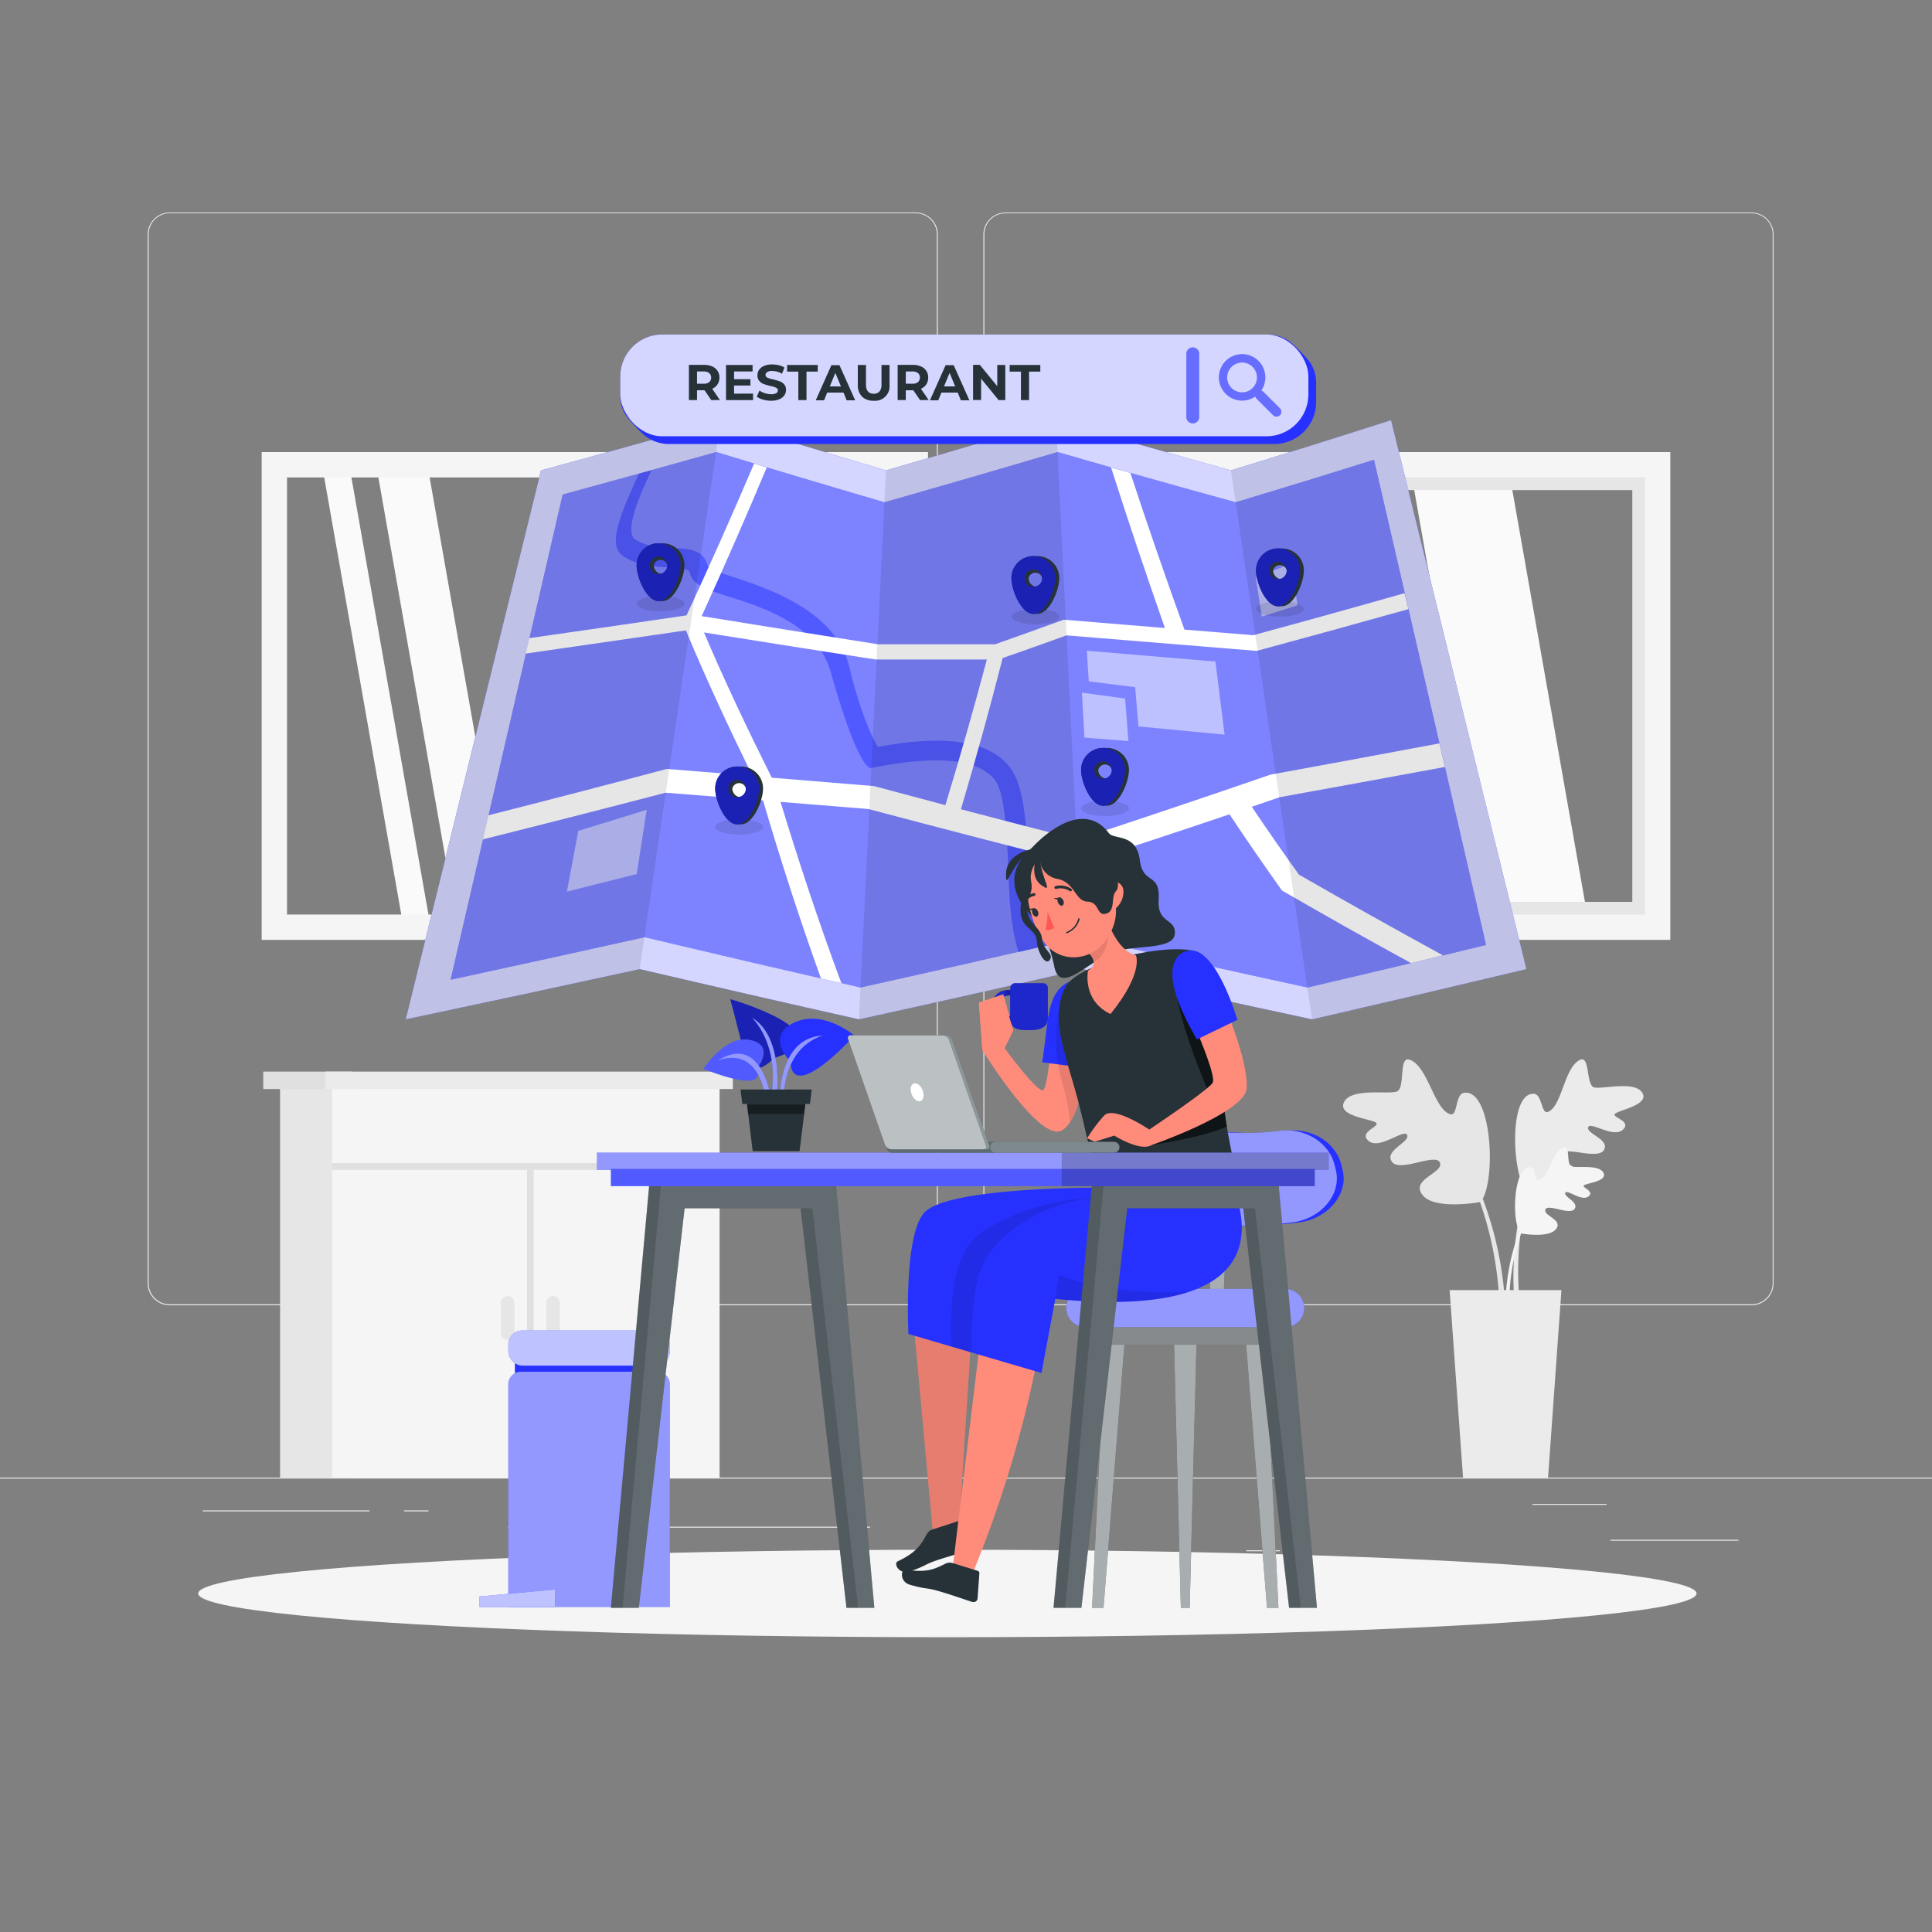 <svg xmlns="http://www.w3.org/2000/svg" viewBox="0 0 500 500"><rect x="0" y="0" width="500" height="500" fill="#808080" stroke="none"/><g id="freepik--background-complete--inject-1"><rect x="416.78" y="398.49" width="33.12" height="0.25" style="fill:#ebebeb"></rect><rect x="322.53" y="401.21" width="8.69" height="0.25" style="fill:#ebebeb"></rect><rect x="396.59" y="389.21" width="19.19" height="0.25" style="fill:#ebebeb"></rect><rect x="52.46" y="390.89" width="43.19" height="0.25" style="fill:#ebebeb"></rect><rect x="104.56" y="390.89" width="6.33" height="0.25" style="fill:#ebebeb"></rect><rect x="131.47" y="395.11" width="93.68" height="0.25" style="fill:#ebebeb"></rect><path d="M237,337.8H43.92a5.71,5.71,0,0,1-5.71-5.71V60.66A5.71,5.71,0,0,1,43.92,55H237a5.71,5.71,0,0,1,5.71,5.71V332.09A5.71,5.71,0,0,1,237,337.8ZM43.92,55.2a5.47,5.47,0,0,0-5.46,5.46V332.09a5.47,5.47,0,0,0,5.46,5.46H237a5.47,5.47,0,0,0,5.46-5.46V60.66A5.47,5.47,0,0,0,237,55.2Z" style="fill:#ebebeb"></path><path d="M453.31,337.8H260.21a5.72,5.72,0,0,1-5.71-5.71V60.66A5.72,5.72,0,0,1,260.21,55h193.1A5.71,5.71,0,0,1,459,60.66V332.09A5.71,5.71,0,0,1,453.31,337.8ZM260.21,55.2a5.47,5.47,0,0,0-5.46,5.46V332.09a5.47,5.47,0,0,0,5.46,5.46h193.1a5.47,5.47,0,0,0,5.46-5.46V60.66a5.47,5.47,0,0,0-5.46-5.46Z" style="fill:#ebebeb"></path><rect y="382.4" width="500" height="0.25" style="fill:#ebebeb"></rect><rect x="72.48" y="279.59" width="18.58" height="102.9" transform="translate(163.54 662.08) rotate(180)" style="fill:#e6e6e6"></rect><rect x="85.99" y="279.59" width="100.25" height="102.9" transform="translate(272.22 662.08) rotate(180)" style="fill:#f5f5f5"></rect><rect x="68.12" y="277.34" width="23.09" height="4.51" transform="translate(159.34 559.18) rotate(180)" style="fill:#e0e0e0"></rect><rect x="84.24" y="277.34" width="105.43" height="4.51" transform="translate(273.91 559.18) rotate(180)" style="fill:#ebebeb"></rect><path d="M143.14,346.76h0a1.74,1.74,0,0,0,1.75-1.74v-7.84a1.74,1.74,0,0,0-1.75-1.74h0a1.74,1.74,0,0,0-1.74,1.74V345A1.74,1.74,0,0,0,143.14,346.76Z" style="fill:#e6e6e6"></path><path d="M131.38,346.76h0a1.74,1.74,0,0,0,1.74-1.74v-7.84a1.74,1.74,0,0,0-1.74-1.74h0a1.74,1.74,0,0,0-1.74,1.74V345A1.74,1.74,0,0,0,131.38,346.76Z" style="fill:#e6e6e6"></path><polygon points="186.24 301.01 186.24 302.76 138.13 302.76 138.13 382.49 136.39 382.49 136.39 302.76 85.99 302.76 85.99 301.01 186.24 301.01" style="fill:#e0e0e0"></polygon><polygon points="385.59 237.94 410.98 237.94 390.55 122.08 365.16 122.08 385.59 237.94" style="fill:#fafafa"></polygon><polygon points="370.81 237.94 377.66 237.94 357.23 122.08 350.38 122.08 370.81 237.94" style="fill:#fafafa"></polygon><polygon points="296.54 239.95 303.57 239.95 282.58 120.88 275.54 120.88 296.54 239.95" style="fill:#fafafa"></polygon><polygon points="310.55 239.95 323.81 239.95 302.82 120.88 289.56 120.88 310.55 239.95" style="fill:#fafafa"></polygon><path d="M346.06,120.28H429V240H346.06Zm76.38,6.56H352.62V233.4h69.82Z" style="fill:#e6e6e6"></path><path d="M259.83,117H432.28V243.24H259.83Zm165.89,6.56H266.39V236.68H425.72Z" style="fill:#f5f5f5"></path><polygon points="193.48 237.94 218.87 237.94 198.44 122.08 173.05 122.08 193.48 237.94" style="fill:#fafafa"></polygon><polygon points="178.71 237.94 185.55 237.94 165.12 122.08 158.28 122.08 178.71 237.94" style="fill:#fafafa"></polygon><polygon points="104.43 239.95 111.46 239.95 90.47 120.88 83.43 120.88 104.43 239.95" style="fill:#fafafa"></polygon><polygon points="118.44 239.95 131.7 239.95 110.71 120.88 97.45 120.88 118.44 239.95" style="fill:#fafafa"></polygon><path d="M153.94,120.28h82.95V240H153.94Zm76.39,6.56H160.51V233.4h69.82Z" style="fill:#e6e6e6"></path><path d="M67.72,117H240.17V243.24H67.72Zm165.89,6.56H74.28V236.68H233.61Z" style="fill:#f5f5f5"></path><path d="M389.62,345.15a91.73,91.73,0,0,0-5.88-34.92c3.4-6.29,2.19-28.16-4.73-27.43-2.53.26-1.64,6.13-3.68,5.55-4.18-1.18-5.76-12.43-10.5-14.09-3-1.06-1,7.55-3.42,8.26s-11.64-1-13.55,2.66,6.88,4.37,8.23,5.34-4.75,2.46-1.85,4.78,9.26-3.38,9.94-1.52-6,4-3.95,6.88,11.43-2.44,12.43.26-7.92,4.32-4.41,8.47c2.47,2.91,9.84,2.45,14.09,1.83.28-.05.49-.09.67-.14a90.62,90.62,0,0,1,5,34.51Z" style="fill:#e6e6e6"></path><path d="M392.21,339.87a82.74,82.74,0,0,1,2.55-31.81c-3.54-5.38-4.16-25.1,2.11-25,2.29,0,1.95,5.38,3.73,4.7,3.66-1.39,4.2-11.6,8.33-13.47,2.64-1.19,1.45,6.7,3.71,7.15S423,279.67,425,282.77s-5.84,4.46-7,5.44,4.46,1.84,2,4.15-8.58-2.31-9-.6,5.71,3.15,4.08,5.87-10.45-1.3-11.14,1.21,7.45,3.26,4.62,7.26c-2,2.8-8.64,3-12.5,2.74a3.8,3.8,0,0,1-.61-.08,81.56,81.56,0,0,0-1.78,31.38Z" style="fill:#ebebeb"></path><path d="M389.64,339.87a55.65,55.65,0,0,1,3.56-21.17c-2.06-3.82-1.32-17.07,2.87-16.63,1.54.16,1,3.71,2.23,3.36,2.54-.71,3.49-7.53,6.37-8.54,1.84-.64.58,4.58,2.07,5s7.06-.58,8.22,1.61-4.17,2.65-5,3.24,2.88,1.49,1.12,2.9-5.62-2-6-.93,3.65,2.45,2.4,4.17-6.93-1.48-7.54.16,4.81,2.62,2.67,5.14c-1.49,1.76-6,1.48-8.54,1.11l-.4-.09a55,55,0,0,0-3,20.93Z" style="fill:#f5f5f5"></path><polygon points="400.63 382.49 378.64 382.49 375.16 333.88 404.1 333.88 400.63 382.49" style="fill:#ebebeb"></polygon></g><g id="freepik--Shadow--inject-1"><ellipse id="freepik--path--inject-1" cx="245.18" cy="412.39" rx="193.89" ry="11.32" style="fill:#f5f5f5"></ellipse></g><g id="freepik--trash-bin--inject-1"><rect x="133.26" y="351.6" width="38.39" height="5.91" style="fill:#2631FF"></rect><path d="M134.83,355h35.25a3.27,3.27,0,0,1,3.27,3.27v57.61a0,0,0,0,1,0,0h-41.8a0,0,0,0,1,0,0V358.28A3.27,3.27,0,0,1,134.83,355Z" style="fill:#2631FF"></path><path d="M134.83,355h35.25a3.27,3.27,0,0,1,3.27,3.27v57.61a0,0,0,0,1,0,0h-41.8a0,0,0,0,1,0,0V358.28A3.27,3.27,0,0,1,134.83,355Z" style="fill:#fff;opacity:0.5"></path><rect x="131.55" y="344.33" width="41.8" height="9.09" rx="3.61" style="fill:#2631FF"></rect><rect x="131.55" y="344.33" width="41.8" height="9.09" rx="3.61" style="fill:#fff;opacity:0.7"></rect><polygon points="143.63 415.89 124.09 415.89 124.09 413.17 143.63 411.35 143.63 415.89" style="fill:#2631FF"></polygon><polygon points="143.63 415.89 124.09 415.89 124.09 413.17 143.63 411.35 143.63 415.89" style="fill:#fff;opacity:0.7"></polygon></g><g id="freepik--Map--inject-1"><path d="M318.55,121.74q-22.68-6.33-45.27-13-22,6.63-44,13-21.4-6.37-42.71-13-23.24,6.67-46.56,13L105,263.81q30.31-6.39,60.57-13,28.33,6.62,56.73,13,29-6.36,58-13,29.61,6.65,59.29,13,27.75-6.39,55.44-13L360,108.74Q339.31,115.37,318.55,121.74Z" style="fill:#2631FF"></path><path d="M318.55,121.74q-22.68-6.33-45.27-13-22,6.63-44,13-21.4-6.37-42.71-13-23.24,6.67-46.56,13L105,263.81q30.31-6.39,60.57-13,28.33,6.62,56.73,13,29-6.36,58-13,29.61,6.65,59.29,13,27.75-6.39,55.44-13L360,108.74Q339.31,115.37,318.55,121.74Z" style="fill:#fff;opacity:0.8"></path><path d="M222.69,255.56q28.62-6.36,57.19-13,29.21,6.65,58.48,13,23.13-5.38,46.23-11-14.52-62.79-29-125.57-17.85,5.61-35.79,11-23.08-6.33-46.08-13-22.38,6.61-44.81,13-21.8-6.37-43.52-13-19.86,5.59-39.77,11-14.52,62.78-29,125.56,25.13-5.42,50.21-11Q194.7,249.16,222.69,255.56Z" style="fill:#2631FF"></path><path d="M222.69,255.56q28.62-6.36,57.19-13,29.21,6.65,58.48,13,23.13-5.38,46.23-11-14.52-62.79-29-125.57-17.85,5.61-35.79,11-23.08-6.33-46.08-13-22.38,6.61-44.81,13-21.8-6.37-43.52-13-19.86,5.59-39.77,11-14.52,62.78-29,125.56,25.13-5.42,50.21-11Q194.7,249.16,222.69,255.56Z" style="fill:#fff;opacity:0.4"></path><path d="M265.93,218.17c-.75-8-1.36-15.27-4.5-19.47-7-9.29-23.75-7.31-34.27-5.39-1.17-2-4.17-7.57-7.46-21-3.14-12.82-17.66-19-28.86-22.61-3.16-1-7.07-2.34-7.72-3.26-.93-4.23-5-4.43-9-4.61-3.21-.15-6.87-.32-9.79-2.26-2.61-1.74.39-9.95,4.3-17.86l-3.29.9c-.28.61-.57,1.22-.85,1.84-4.65,10.38-7.05,17-3.15,19.52s8.21,2.69,11.77,2.86,5.26.36,5.48,1.48c.58,3,4.29,4.33,10.35,6.19,10.33,3.17,22.89,8,26.06,19.39,5.3,19,8.57,23.5,9.19,24.07l.93.86,1.29-.27c9.41-1.79,24.7-3.93,30.79,2.92,2.39,2.69,3,9.89,3.47,17.05.53,8.91.21,19,2.92,27.84l7.9-1.82C267.56,235.51,266.68,226.13,265.93,218.17Z" style="fill:#2631FF"></path><path d="M265.93,218.17c-.75-8-1.36-15.27-4.5-19.47-7-9.29-23.75-7.31-34.27-5.39-1.17-2-4.17-7.57-7.46-21-3.14-12.82-17.66-19-28.86-22.61-3.16-1-7.07-2.34-7.72-3.26-.93-4.23-5-4.43-9-4.61-3.21-.15-6.87-.32-9.79-2.26-2.61-1.74.39-9.95,4.3-17.86l-3.29.9c-.28.61-.57,1.22-.85,1.84-4.65,10.38-7.05,17-3.15,19.52s8.21,2.69,11.77,2.86,5.26.36,5.48,1.48c.58,3,4.29,4.33,10.35,6.19,10.33,3.17,22.89,8,26.06,19.39,5.3,19,8.57,23.5,9.19,24.07l.93.86,1.29-.27c9.41-1.79,24.7-3.93,30.79,2.92,2.39,2.69,3,9.89,3.47,17.05.53,8.91.21,19,2.92,27.84l7.9-1.82C267.56,235.51,266.68,226.13,265.93,218.17Z" style="fill:#fff;opacity:0.2"></path><g style="opacity:0.5"><path d="M281.28,168.41l33.27,2.8c.95,7.56,1.42,11.35,2.37,18.91L294.63,188l-.85-10.16-12-1.51C281.56,173.17,281.46,171.58,281.28,168.41Z" style="fill:#fff"></path><path d="M280,179.26l11.18,1.52.85,11-11.38-.88Z" style="fill:#fff"></path></g><path d="M334,145.91c-3.56,1.41-5.35,2.11-9,3.52l1.55,10.14c3.73-1.17,5.58-1.75,9.27-2.93C335.12,152.35,334.75,150.2,334,145.91Z" style="fill:#fff;opacity:0.5"></path><path d="M167.36,209.57c-7,2.19-10.55,3.28-17.7,5.46-1.17,6.28-1.76,9.43-2.94,15.71,7.28-1.82,10.89-2.72,18.05-4.54C165.8,219.55,166.32,216.22,167.36,209.57Z" style="fill:#fff;opacity:0.5"></path><path d="M276,164.43q24.51,2,49,4l.32,0q19.62-5.3,39.18-10.79l-1-4.13q-19.54,5.56-39.15,10.88l-17.81-1.45q-7.31-20.19-14-40.54l-5-1.42q6.68,20.88,13.94,41.55l-26.21-2.15c-7,2.54-10.55,3.82-17.73,6.36H227.21q-22.82-3.6-45.62-7.29,8.73-19.11,16.84-38.47l-3.27-1q-8.43,19.79-17.48,39.28-20.34,3-40.7,5.89c-.37,1.62-.56,2.43-.93,4q20.73-3,41.47-6c5.29,12.76,11.14,25.22,17.21,37.63L172.58,199Q149.53,205.13,126.4,211c-.58,2.49-.87,3.74-1.44,6.23q23.69-5.92,47.31-12.08l25.2,2c4.56,15.5,9.52,30.88,15,46.07l5.27,1.2C212,239,206.81,223.31,202,207.53l22.73,1.84Q252,216.6,279.4,223.54q19.44-6.25,38.79-12.8c5.27,7.89,8,11.83,13.58,19.72q16.58,9.6,33.41,18.79l8.26-2Q354.69,237,336.17,226.36c-5-7-7.46-10.54-12.22-17.57l7.21-2.47q21.39-3.87,42.77-7.83c-.57-2.44-.85-3.66-1.41-6.1q-21.88,4.1-43.77,8.1-24.87,8.59-49.86,16.78-15.12-3.86-30.21-7.83,5.79-19.47,10.81-39.15C266.15,168,269.45,166.78,276,164.43Zm-31.29,43.95c-7.47-2-11.18-3-18.51-4.94l-26.47-2.17c-6.17-12.39-12.14-24.84-17.54-37.59q22.22,3.56,44.44,7l28.77,0Q250.37,189.65,244.66,208.38Z" style="fill:#fff"></path><path d="M165.55,250.81q-30.26,6.62-60.57,13l35-142.07q23.32-6.34,46.56-13Z" style="opacity:0.1"></path><path d="M280.29,250.81q-29,6.65-58,13,3.5-71,7-142.07,22-6.37,44-13Q276.78,179.78,280.29,250.81Z" style="opacity:0.1"></path><path d="M395,250.81q-27.69,6.62-55.44,13l-21-142.07q20.76-6.37,41.43-13Z" style="opacity:0.1"></path><path d="M337.44,157.57c0,1.11-2.78,2-6.2,2s-6.19-.89-6.19-2,2.77-2,6.19-2S337.44,156.47,337.44,157.57Z" style="opacity:0.1"></path><path d="M331.76,156.9c3.13,0,5.68-6.14,5.68-9.27a5.69,5.69,0,0,0-5.68-5.69h-1a5.68,5.68,0,0,0-5.68,5.69c0,3.13,2.54,9.27,5.68,9.27Zm-2.27-9.27a1.8,1.8,0,1,1,1.75,2.2A2.27,2.27,0,0,1,329.49,147.63Z" style="fill:#263238"></path><path d="M330.73,141.94a5.68,5.68,0,0,0-5.68,5.69c0,3.13,2.54,9.27,5.68,9.27s5.68-6.14,5.68-9.27A5.68,5.68,0,0,0,330.73,141.94Zm0,7.95a2.27,2.27,0,1,1,2.27-2.26A2.26,2.26,0,0,1,330.73,149.89Z" style="fill:#2631FF"></path><path d="M330.73,141.94a5.68,5.68,0,0,0-5.68,5.69c0,3.13,2.54,9.27,5.68,9.27s5.68-6.14,5.68-9.27A5.68,5.68,0,0,0,330.73,141.94Zm0,7.95a2.27,2.27,0,1,1,2.27-2.26A2.26,2.26,0,0,1,330.73,149.89Z" style="opacity:0.3"></path><path d="M292.17,209.2c0,1.1-2.77,2-6.19,2s-6.2-.9-6.2-2,2.78-2,6.2-2S292.17,208.09,292.17,209.2Z" style="opacity:0.1"></path><path d="M286.49,208.52c3.14,0,5.68-6.13,5.68-9.27a5.68,5.68,0,0,0-5.68-5.68h-1a5.68,5.68,0,0,0-5.69,5.68c0,3.14,2.55,9.27,5.69,9.27Zm-2.26-9.27a1.8,1.8,0,1,1,1.75,2.2A2.25,2.25,0,0,1,284.23,199.25Z" style="fill:#263238"></path><path d="M285.47,193.57a5.68,5.68,0,0,0-5.69,5.68c0,3.14,2.55,9.27,5.69,9.27s5.68-6.13,5.68-9.27A5.68,5.68,0,0,0,285.47,193.57Zm0,8a2.27,2.27,0,1,1,2.26-2.27A2.27,2.27,0,0,1,285.47,201.52Z" style="fill:#2631FF"></path><path d="M285.47,193.57a5.68,5.68,0,0,0-5.69,5.68c0,3.14,2.55,9.27,5.69,9.27s5.68-6.13,5.68-9.27A5.68,5.68,0,0,0,285.47,193.57Zm0,8a2.27,2.27,0,1,1,2.26-2.27A2.27,2.27,0,0,1,285.47,201.52Z" style="opacity:0.3"></path><path d="M197.48,214c0,1.11-2.78,2-6.2,2s-6.19-.89-6.19-2,2.77-2,6.19-2S197.48,212.91,197.48,214Z" style="opacity:0.1"></path><path d="M191.8,213.34c3.13,0,5.68-6.14,5.68-9.27a5.69,5.69,0,0,0-5.68-5.69h-1a5.68,5.68,0,0,0-5.68,5.69c0,3.13,2.54,9.27,5.68,9.27Zm-2.27-9.27a1.8,1.8,0,1,1,1.75,2.2A2.27,2.27,0,0,1,189.53,204.07Z" style="fill:#263238"></path><path d="M190.77,198.38a5.68,5.68,0,0,0-5.68,5.69c0,3.13,2.54,9.27,5.68,9.27s5.68-6.14,5.68-9.27A5.68,5.68,0,0,0,190.77,198.38Zm0,8a2.27,2.27,0,1,1,2.26-2.26A2.26,2.26,0,0,1,190.77,206.33Z" style="fill:#2631FF"></path><path d="M190.77,198.38a5.68,5.68,0,0,0-5.68,5.69c0,3.13,2.54,9.27,5.68,9.27s5.68-6.14,5.68-9.27A5.68,5.68,0,0,0,190.77,198.38Zm0,8a2.27,2.27,0,1,1,2.26-2.26A2.26,2.26,0,0,1,190.77,206.33Z" style="opacity:0.3"></path><path d="M177.14,156.23c0,1.11-2.77,2-6.19,2s-6.2-.89-6.2-2,2.78-2,6.2-2S177.14,155.13,177.14,156.23Z" style="opacity:0.1"></path><path d="M171.46,155.56c3.14,0,5.68-6.14,5.68-9.27a5.68,5.68,0,0,0-5.68-5.69h-1a5.69,5.69,0,0,0-5.69,5.69c0,3.13,2.55,9.27,5.69,9.27Zm-2.26-9.27a1.8,1.8,0,1,1,1.75,2.2A2.25,2.25,0,0,1,169.2,146.29Z" style="fill:#263238"></path><path d="M170.44,140.6a5.69,5.69,0,0,0-5.69,5.69c0,3.13,2.55,9.27,5.69,9.27s5.68-6.14,5.68-9.27A5.69,5.69,0,0,0,170.44,140.6Zm0,8a2.27,2.27,0,1,1,2.26-2.26A2.27,2.27,0,0,1,170.44,148.55Z" style="fill:#2631FF"></path><path d="M170.44,140.6a5.69,5.69,0,0,0-5.69,5.69c0,3.13,2.55,9.27,5.69,9.27s5.68-6.14,5.68-9.27A5.69,5.69,0,0,0,170.44,140.6Zm0,8a2.27,2.27,0,1,1,2.26-2.26A2.27,2.27,0,0,1,170.44,148.55Z" style="opacity:0.3"></path><path d="M274.14,159.56c0,1.1-2.77,2-6.19,2s-6.2-.9-6.2-2,2.78-2,6.2-2S274.14,158.45,274.14,159.56Z" style="opacity:0.1"></path><path d="M268.46,158.88c3.14,0,5.68-6.13,5.68-9.27a5.68,5.68,0,0,0-5.68-5.69h-1a5.69,5.69,0,0,0-5.69,5.69c0,3.14,2.55,9.27,5.69,9.27Zm-2.26-9.27a1.8,1.8,0,1,1,1.75,2.2A2.25,2.25,0,0,1,266.2,149.61Z" style="fill:#263238"></path><path d="M267.44,143.92a5.69,5.69,0,0,0-5.69,5.69c0,3.14,2.55,9.27,5.69,9.27s5.68-6.13,5.68-9.27A5.69,5.69,0,0,0,267.44,143.92Zm0,8a2.27,2.27,0,1,1,2.26-2.26A2.27,2.27,0,0,1,267.44,151.87Z" style="fill:#2631FF"></path><path d="M267.44,143.92a5.69,5.69,0,0,0-5.69,5.69c0,3.14,2.55,9.27,5.69,9.27s5.68-6.13,5.68-9.27A5.69,5.69,0,0,0,267.44,143.92Zm0,8a2.27,2.27,0,1,1,2.26-2.26A2.27,2.27,0,0,1,267.44,151.87Z" style="opacity:0.3"></path></g><g id="freepik--search-bar--inject-1"><path d="M166.45,112.39a10.14,10.14,0,0,0,6.93,2.52H329.77a10.84,10.84,0,0,0,10.84-10.85V99.42a9.51,9.51,0,0,0-1.75-5.9,43.83,43.83,0,0,0-4.91-5,9.5,9.5,0,0,0-6.18-1.94H171.38a10.85,10.85,0,0,0-10.85,10.85v4.64a9.3,9.3,0,0,0,1.58,5.63A47,47,0,0,0,166.45,112.39Z" style="fill:#2631FF"></path><rect x="160.53" y="86.57" width="178.08" height="26.34" rx="10.85" style="fill:#fff;opacity:0.8"></rect></g><g id="freepik--Icon--inject-1"><path d="M308.69,109.57h0a1.66,1.66,0,0,1-1.66-1.66V91.57a1.66,1.66,0,0,1,1.66-1.66h0a1.66,1.66,0,0,1,1.66,1.66v16.34A1.66,1.66,0,0,1,308.69,109.57Z" style="fill:#2631FF"></path><path d="M325.7,93.42a6,6,0,1,0-.83,9.18,1.15,1.15,0,0,0,.3.55l4.3,4.3a1.25,1.25,0,0,0,1.77-1.77l-4.3-4.3a1.15,1.15,0,0,0-.55-.3A6,6,0,0,0,325.7,93.42Zm-1.51,7a3.87,3.87,0,1,1,0-5.47A3.87,3.87,0,0,1,324.19,100.4Z" style="fill:#2631FF"></path><g style="opacity:0.3"><path d="M308.69,109.57h0a1.66,1.66,0,0,1-1.66-1.66V91.57a1.66,1.66,0,0,1,1.66-1.66h0a1.66,1.66,0,0,1,1.66,1.66v16.34A1.66,1.66,0,0,1,308.69,109.57Z" style="fill:#fff"></path><path d="M325.7,93.42a6,6,0,1,0-.83,9.18,1.15,1.15,0,0,0,.3.55l4.3,4.3a1.25,1.25,0,0,0,1.77-1.77l-4.3-4.3a1.15,1.15,0,0,0-.55-.3A6,6,0,0,0,325.7,93.42Zm-1.51,7a3.87,3.87,0,1,1,0-5.47A3.87,3.87,0,0,1,324.19,100.4Z" style="fill:#fff"></path></g></g><g id="freepik--Text--inject-1"><path d="M184.08,103.55,182.33,101h-1.94v2.53h-2.1v-9.1h3.94a5.08,5.08,0,0,1,2.1.41,3,3,0,0,1,1.85,2.9,3,3,0,0,1-1.87,2.87l2,2.92Zm-.53-7a2.23,2.23,0,0,0-1.44-.41h-1.72v3.17h1.72a2.23,2.23,0,0,0,1.44-.41,1.63,1.63,0,0,0,0-2.35Z" style="fill:#263238"></path><path d="M194.89,101.86v1.69h-7v-9.1h6.88v1.69h-4.79v2h4.23v1.64h-4.23v2.1Z" style="fill:#263238"></path><path d="M197.47,103.42a5.09,5.09,0,0,1-1.62-.76l.71-1.59a4.69,4.69,0,0,0,1.4.69,5.26,5.26,0,0,0,1.61.26,2.5,2.5,0,0,0,1.32-.27.78.78,0,0,0,.43-.7.66.66,0,0,0-.25-.54,1.92,1.92,0,0,0-.65-.35c-.27-.08-.62-.18-1.07-.28a14.94,14.94,0,0,1-1.71-.5,2.7,2.7,0,0,1-1.13-.79,2.14,2.14,0,0,1-.48-1.46,2.46,2.46,0,0,1,.43-1.43,2.92,2.92,0,0,1,1.29-1,5.15,5.15,0,0,1,2.12-.38,6.94,6.94,0,0,1,1.7.21,5.19,5.19,0,0,1,1.46.59l-.65,1.6a5.19,5.19,0,0,0-2.53-.71,2.35,2.35,0,0,0-1.3.28.89.89,0,0,0-.43.76.74.74,0,0,0,.49.69,6.74,6.74,0,0,0,1.49.45,14.7,14.7,0,0,1,1.7.5,2.78,2.78,0,0,1,1.14.78,2.05,2.05,0,0,1,.48,1.44,2.48,2.48,0,0,1-.44,1.42,2.92,2.92,0,0,1-1.31,1,5.15,5.15,0,0,1-2.12.38A7.57,7.57,0,0,1,197.47,103.42Z" style="fill:#263238"></path><path d="M206.61,96.17H203.7V94.45h7.93v1.72h-2.91v7.38h-2.11Z" style="fill:#263238"></path><path d="M218.3,101.6h-4.22l-.81,2h-2.16l4.06-9.1h2.08l4.07,9.1h-2.21Zm-.66-1.59-1.45-3.49L214.75,100Z" style="fill:#263238"></path><path d="M223.08,102.63A4.12,4.12,0,0,1,222,99.55v-5.1h2.11v5c0,1.63.67,2.45,2,2.45a1.9,1.9,0,0,0,1.5-.59,2.77,2.77,0,0,0,.52-1.86v-5h2.08v5.1a3.76,3.76,0,0,1-4.12,4.16A4.1,4.1,0,0,1,223.08,102.63Z" style="fill:#263238"></path><path d="M238.11,103.55,236.36,101h-1.94v2.53h-2.11v-9.1h3.94a5,5,0,0,1,2.1.41,3,3,0,0,1,1.86,2.9,3.15,3.15,0,0,1-.49,1.75,3.11,3.11,0,0,1-1.39,1.12l2,2.92Zm-.53-7a2.23,2.23,0,0,0-1.44-.41h-1.72v3.17h1.72a2.23,2.23,0,0,0,1.44-.41,1.65,1.65,0,0,0,0-2.35Z" style="fill:#263238"></path><path d="M247.86,101.6h-4.22l-.81,2h-2.16l4.06-9.1h2.08l4.07,9.1h-2.21ZM247.2,100l-1.44-3.49L244.31,100Z" style="fill:#263238"></path><path d="M260.17,94.45v9.1h-1.73L253.91,98v5.52h-2.08v-9.1h1.74l4.52,5.53V94.45Z" style="fill:#263238"></path><path d="M264.22,96.17H261.3V94.45h7.93v1.72h-2.91v7.38h-2.1Z" style="fill:#263238"></path></g><g id="freepik--Character--inject-1"><path d="M335.76,316.41a96.21,96.21,0,0,1-23.86,0c-8-.84-13.18-7.37-11.75-13.47.12-.47.17-.71.28-1.19,1.44-6.1,7.64-9.78,13.95-9.12a76.62,76.62,0,0,0,18.9,0c6.31-.66,12.51,3,13.94,9.12.12.48.17.72.28,1.19C348.94,309,343.73,315.57,335.76,316.41Z" style="fill:#2631FF"></path><polygon points="326.59 313.49 325.69 335.43 329.29 335.43 330.19 313.49 326.59 313.49" style="fill:#263238"></polygon><polygon points="313.07 335.43 316.67 335.43 317.57 313.49 313.97 313.49 313.07 335.43" style="fill:#263238"></polygon><g style="opacity:0.6"><polygon points="326.59 313.49 325.69 335.43 329.29 335.43 330.19 313.49 326.59 313.49" style="fill:#fff"></polygon><polygon points="313.07 335.43 316.67 335.43 317.57 313.49 313.97 313.49 313.07 335.43" style="fill:#fff"></polygon></g><polygon points="327.26 342.12 286.23 342.12 282.63 416.1 285.59 416.1 290.99 348.03 303.85 348.03 305.6 416.1 307.89 416.1 309.64 348.03 322.5 348.03 327.9 416.1 330.86 416.1 327.26 342.12" style="fill:#263238"></polygon><polygon points="327.26 342.12 286.23 342.12 282.63 416.1 285.59 416.1 290.99 348.03 303.85 348.03 305.6 416.1 307.89 416.1 309.64 348.03 322.5 348.03 327.9 416.1 330.86 416.1 327.26 342.12" style="fill:#fff;opacity:0.6"></polygon><polygon points="327.26 342.12 286.23 342.12 285.94 348.03 290.99 348.03 303.85 348.03 309.64 348.03 322.5 348.03 327.55 348.03 327.26 342.12" style="opacity:0.2"></polygon><path d="M334,316.41a96.29,96.29,0,0,1-23.87,0c-8-.84-13.17-7.37-11.74-13.47.11-.47.17-.71.28-1.19,1.43-6.1,7.63-9.78,13.94-9.12a76.62,76.62,0,0,0,18.9,0c6.32-.66,12.52,3,13.95,9.12.11.48.17.72.28,1.19C347.17,309,342,315.57,334,316.41Z" style="fill:#2631FF"></path><g style="opacity:0.5"><path d="M334,316.41a96.29,96.29,0,0,1-23.87,0c-8-.84-13.17-7.37-11.74-13.47.11-.47.17-.71.28-1.19,1.43-6.1,7.63-9.78,13.94-9.12a76.62,76.62,0,0,0,18.9,0c6.32-.66,12.52,3,13.95,9.12.11.48.17.72.28,1.19C347.17,309,342,315.57,334,316.41Z" style="fill:#fff"></path></g><g style="opacity:0.7"><path d="M333,304.19a1.55,1.55,0,1,1-1.55-1.55A1.55,1.55,0,0,1,333,304.19Z" style="fill:#fff"></path><path d="M314.28,304.19a1.56,1.56,0,1,1-1.55-1.55A1.55,1.55,0,0,1,314.28,304.19Z" style="fill:#fff"></path></g><path d="M332.59,343.44H280.9a4.92,4.92,0,0,1-4.93-4.93h0a4.93,4.93,0,0,1,4.93-4.93h51.69a4.93,4.93,0,0,1,4.93,4.93h0A4.92,4.92,0,0,1,332.59,343.44Z" style="fill:#2631FF"></path><path d="M332.59,343.44H280.9a4.92,4.92,0,0,1-4.93-4.93h0a4.93,4.93,0,0,1,4.93-4.93h51.69a4.93,4.93,0,0,1,4.93,4.93h0A4.92,4.92,0,0,1,332.59,343.44Z" style="fill:#fff;opacity:0.5"></path><path d="M268.39,238.38s-12.35-9.57-1.3-19c0,0,12.27-13.88,19.9-3.75,1.33,1.76,7.12-.08,8,7,.82,6.46,5.32,3,4.87,10.27-.38,6.18,4.28,4.7,4.2,8.55-.1,5-12,2.55-17.77,5.7-6.45,3.53-12.06,9.6-13.44,3A38.12,38.12,0,0,0,268.39,238.38Z" style="fill:#263238"></path><path d="M281,272.88s-.39,15.88-6.05,19.6-20.67-20.62-20.67-20.62l-.9-12.37,6.3-2.18,2.55,9.37-2.25,4.58s8.9,12.15,10.07,10.8,2-11.92,2-11.92Z" style="fill:#ff8b7b"></path><path d="M275.71,254.61c-5.11,3.33-4.44,11.1-6,20.31L282,276.51S284.82,248.68,275.71,254.61Z" style="fill:#2631FF"></path><path d="M274.9,259.11s-3.79,7.35,0,21.07a50.65,50.65,0,0,1,2,10.2c2.46-3.69,3.43-10.08,3.81-14l1.23.16s1.05-10.19-.14-16.92l-3.64-2.15Z" style="opacity:0.1"></path><polygon points="236.44 342.27 241.41 396.6 248.09 397.38 251.53 343.2 236.44 342.27" style="fill:#ff8b7b"></polygon><polygon points="236.44 342.27 241.41 396.6 248.09 397.38 251.53 343.2 236.44 342.27" style="opacity:0.1"></polygon><path d="M241.38,395.81l6.42-2.08a.64.64,0,0,1,.74.27l3.31,5.6a1,1,0,0,1-.36,1.43.72.72,0,0,1-.2.09c-2.68.83-5.11,1.46-8.43,2.55-3.93,1.29-2.78,1.43-7.37,3-2.77.95-4.31-2-3.19-2.59,5.18-2.44,6.2-4.6,7.65-7.21A2.46,2.46,0,0,1,241.38,395.81Z" style="fill:#263238"></path><path d="M253.73,346.44l-7.15,59.07,5.26,1.35A298.41,298.41,0,0,0,268.4,352Z" style="fill:#ff8b7b"></path><path d="M246.55,404.52l6.46,2a.64.64,0,0,1,.45.65L253,413.6a1,1,0,0,1-1.11,1,.83.83,0,0,1-.22,0c-2.68-.86-5-1.72-8.38-2.72-4-1.18-3.1-.41-7.77-1.74-2.81-.8-2.37-4.14-1.14-3.94,5.65.95,7.71-.25,10.39-1.57A2.57,2.57,0,0,1,246.55,404.52Z" style="fill:#263238"></path><path d="M317.32,301.54a14.82,14.82,0,0,0,1.23,4.19c4.46,10.37,11,36-45.44,30.43l-3.58,19.17-34.43-10.1s-1.38-26.63,4.48-31.78c7.22-6.34,45.44-6.09,45.44-6.09l-.2-4.59Z" style="fill:#2631FF"></path><path d="M253.49,319.33c-6.82,4.9-7.8,18.12-7.28,29.16l5.25,1.54c-.09-4.78,0-16.93,3-23,3.81-7.72,14.69-15.39,28.55-17.11C283,309.87,266,310.33,253.49,319.33Z" style="opacity:0.1"></path><path d="M296.08,303.77c5.85.22,24.23,1.82,23.22-3a161.19,161.19,0,0,1-3.4-22.28c-.95-13.4-.13-26.8-4.52-31.21-4.58-4.59-32.17,1.37-35.67,8.2-4.1,8,0,17,3.28,29.34,1.95,7.38,3.23,14.25,4.45,18C284.42,305.88,292.92,303.66,296.08,303.77Z" style="fill:#263238"></path><path d="M318.55,305.73a14.82,14.82,0,0,1-1.23-4.19l-32.5,1.23.19,4.37c1.7.46,4.6.79,9.16,0,7.59-1.37,16.37,2.25,24.78-.43Z" style="opacity:0.1"></path><path d="M298,296.35s13.77-2.08,19.51-4.8c-.63-3.77-1.26-8.31-1.59-13-.73-10.21-.43-20.42-2.19-26.65l-9.54,1.91s-.75,6.68,8.7,29.18L310,289.71Z" style="opacity:0.6"></path><path d="M307.74,334.31c-21.33,1.1-33.68-4.36-33.68-4.36l-.95,6.21C289.36,337.75,300.38,336.77,307.74,334.31Z" style="opacity:0.1"></path><path d="M309.47,266.23s5.28,12.16,4.38,13.95-16.42,12.15-16.42,12.15-9.25-6.3-11.71-3.6a42.75,42.75,0,0,0-4.38,5.85l2,.9,5.05-1.59s6.7,4.23,9.62,2.46c0,0,24-8.3,24.6-14.59s-5.08-20-5.08-20Z" style="fill:#ff8b7b"></path><path d="M308,246c-2.53.11-9.82,3.18,1.76,23l10.47-5.06S315,245.65,308,246Z" style="fill:#2631FF"></path><path d="M285.59,235.71c1.5,4.42,4.06,10.45,8.37,11.51,0,0,2.18,4.38-6.56,15.21-7.39-3.48-5.83-11.22-5.83-11.22,1.56-1,2.32-2.3.13-4.64Z" style="fill:#ff8b7b"></path><path d="M283.88,240.47l-2.18,6.1a4.52,4.52,0,0,1,1.34,2.31c4.24-1.53,4-9.3,4-9.3Z" style="opacity:0.1"></path><path d="M286.87,225.91c2,7.54,2.94,10.68.44,15.69-3.76,7.54-13.46,8.28-17.63,1.48-3.74-6.13-6.32-17.48,0-22.73a10.61,10.61,0,0,1,17.2,5.56Z" style="fill:#ff8b7b"></path><path d="M275.18,233c.25.59.14,1.19-.24,1.36s-.89-.19-1.14-.77-.13-1.19.24-1.35S274.92,232.5,275.18,233Z" style="fill:#263238"></path><path d="M268.61,235.85c.24.59.13,1.19-.24,1.35s-.9-.18-1.15-.76-.13-1.19.25-1.35S268.36,235.27,268.61,235.85Z" style="fill:#263238"></path><path d="M267.65,235.05l-1.57.19S267.26,236,267.65,235.05Z" style="fill:#263238"></path><path d="M271.09,236a17,17,0,0,1-.51,4.61,2.79,2.79,0,0,0,2.25-.49Z" style="fill:#ff5652"></path><path d="M277,241.09a5,5,0,0,1-.83.43.18.18,0,0,1-.24-.09h0a.18.18,0,0,1,.11-.24,5,5,0,0,0,3-3.4.19.19,0,0,1,.22-.15.18.18,0,0,1,.15.21A5.18,5.18,0,0,1,277,241.09Z" style="fill:#263238"></path><path d="M277.27,230.6a.38.38,0,0,1-.44,0,4.37,4.37,0,0,0-3.47-.56.38.38,0,0,1-.46-.26.36.36,0,0,1,.25-.45h0a5.05,5.05,0,0,1,4.15.72.36.36,0,0,1,0,.51h0A.18.18,0,0,1,277.27,230.6Z" style="fill:#263238"></path><path d="M265.34,233.65a.37.37,0,0,1-.38,0,.36.36,0,0,1-.15-.5,3.61,3.61,0,0,1,2.76-2,.35.35,0,0,1,.4.31v0a.37.37,0,0,1-.33.4h0a3,3,0,0,0-2.14,1.63A.41.41,0,0,1,265.34,233.65Z" style="fill:#263238"></path><path d="M274.26,232.3l-1.57.18S273.84,233.24,274.26,232.3Z" style="fill:#263238"></path><path d="M290.74,230.94a5.6,5.6,0,0,1-1.72,3.9c-1.43,1.34-3,.28-3.42-1.55-.32-1.65,0-4.33,1.82-5a2.52,2.52,0,0,1,3.32,2.66Z" style="fill:#ff8b7b"></path><path d="M269.07,222.28a5.5,5.5,0,0,0,4.6,5.18c4.55.9,4.53,5.76,7.76,5.88s2.25,3.79,4.81,3.12,1.18-4.38,2.56-5.8c1.95-2-1.81-10.7-6.38-12.5S268.17,216.43,269.07,222.28Z" style="fill:#263238"></path><path d="M269.68,221.31s-3.59,3.12-2.82,6.84-1.91,4.33-1,7.89,3.55,4,3.83,7,3.16,3.73,2,5.38-3.23-2.1-3.38-5-3.68-3.06-4.13-6.89,1.58-5.63,1-9-1-8.18,5.41-7.88S269.68,221.31,269.68,221.31Z" style="fill:#263238"></path><path d="M269.47,218.74s-4.11,7.33,0,10.31S267.71,225.28,269.47,218.74Z" style="fill:#263238"></path><path d="M268.28,219.54s-7.71.69-7.91,6.47S261.89,221.77,268.28,219.54Z" style="fill:#263238"></path><path d="M257,259.77a4.48,4.48,0,0,0,4.33,4.63h.23c.43,2,2.2,2.19,4.31,2.19h.91c2.44,0,4.41-.69,4.41-3.13v-7.76a1.26,1.26,0,0,0-1.25-1.26h-7.23a1.26,1.26,0,0,0-1.25,1.26v.5h-.13C258.68,256.18,257,257.5,257,259.77Zm1.6.18c0-1.48,1.07-2.34,2.82-2.34h0V263h0A2.91,2.91,0,0,1,258.63,260Z" style="fill:#2631FF"></path><path d="M257,259.77a4.48,4.48,0,0,0,4.33,4.63h.23c.43,2,2.2,2.19,4.31,2.19h.91c2.44,0,4.41-.69,4.41-3.13v-7.76a1.26,1.26,0,0,0-1.25-1.26h-7.23a1.26,1.26,0,0,0-1.25,1.26v.5h-.13C258.68,256.18,257,257.5,257,259.77Zm1.6.18c0-1.48,1.07-2.34,2.82-2.34h0V263h0A2.91,2.91,0,0,1,258.63,260Z" style="opacity:0.2"></path><path d="M261.45,263h0v.48a4.83,4.83,0,0,0,.1.94h-.23a4,4,0,0,1-1.1-.15v-1.54A2.85,2.85,0,0,0,261.45,263Z" style="opacity:0.1"></path><path d="M261.36,256.18h.13v1.42h0a4.34,4.34,0,0,0-1.19.16v-1.5A6.45,6.45,0,0,1,261.36,256.18Z" style="opacity:0.1"></path><path d="M261.45,263h0v.48a4.83,4.83,0,0,0,.1.94h-.23a4,4,0,0,1-1.1-.15v-1.54A2.85,2.85,0,0,0,261.45,263Z" style="opacity:0.1"></path><path d="M261.36,256.18h.13v1.42h0a4.34,4.34,0,0,0-1.19.16v-1.5A6.45,6.45,0,0,1,261.36,256.18Z" style="opacity:0.1"></path><polygon points="254.23 271.86 253.33 259.49 259.63 257.31 262.18 266.69 259.93 271.26 254.23 271.86" style="fill:#ff8b7b"></polygon></g><g id="freepik--Desk--inject-1"><path d="M200.2,273.89s-5.71,6.51-7.57-1.09S189,258.58,189,258.58,219.88,267.46,200.2,273.89Z" style="fill:#2631FF"></path><path d="M200.2,273.89s-5.71,6.51-7.57-1.09S189,258.58,189,258.58,219.88,267.46,200.2,273.89Z" style="opacity:0.3"></path><path d="M201,283.72s2-15.29-6.39-20.36c0,0,7.21,6.72,5,20.17Z" style="fill:#2631FF"></path><path d="M201,283.72s2-15.29-6.39-20.36c0,0,7.21,6.72,5,20.17Z" style="fill:#fff;opacity:0.5"></path><path d="M204.53,274.67s-6.6-6.41.94-10S221.11,268,221.11,268,205.05,285.92,204.53,274.67Z" style="fill:#2631FF"></path><path d="M201.87,283S202,268.49,213,268c0,0-9.23,1.92-10.13,15Z" style="fill:#2631FF"></path><path d="M201.87,283S202,268.49,213,268c0,0-9.23,1.92-10.13,15Z" style="fill:#fff;opacity:0.5"></path><path d="M195.89,276.6s4.87-6-1.66-7.44-12.16,7.44-12.16,7.44S198.45,283.49,195.89,276.6Z" style="fill:#2631FF"></path><path d="M195.89,276.6s4.87-6-1.66-7.44-12.16,7.44-12.16,7.44S198.45,283.49,195.89,276.6Z" style="fill:#fff;opacity:0.2"></path><path d="M199.28,283s-2.7-15.64-13.61-8.44c0,0,9.45-4.61,12.26,8.44Z" style="fill:#2631FF"></path><path d="M199.28,283s-2.7-15.64-13.61-8.44c0,0,9.45-4.61,12.26,8.44Z" style="fill:#fff;opacity:0.5"></path><polygon points="210.08 281.96 191.65 281.96 192.11 285.7 193.31 285.7 194.8 297.94 206.93 297.94 208.43 285.7 209.62 285.7 210.08 281.96" style="fill:#263238"></polygon><polygon points="208.11 288.32 208.41 285.86 193.33 285.86 193.63 288.32 208.11 288.32" style="opacity:0.4"></polygon><polygon points="330.93 306.85 327.9 306.85 285.58 306.85 282.55 306.85 272.65 416.1 275.68 416.1 276.84 416.1 279.87 416.1 291.73 312.7 321.75 312.7 333.61 416.1 336.64 416.1 337.8 416.1 340.83 416.1 330.93 306.85" style="fill:#263238"></polygon><polygon points="330.93 306.85 327.9 306.85 285.58 306.85 282.55 306.85 272.65 416.1 275.68 416.1 276.84 416.1 279.87 416.1 291.73 312.7 321.75 312.7 333.61 416.1 336.64 416.1 337.8 416.1 340.83 416.1 330.93 306.85" style="fill:#fff;opacity:0.2"></polygon><polygon points="291.73 312.7 324.77 312.7 336.64 416.1 340.83 416.1 330.93 306.85 285.58 306.85 275.68 416.1 279.87 416.1 291.73 312.7" style="fill:#fff;opacity:0.1"></polygon><polygon points="216.38 306.85 213.35 306.85 171.03 306.85 168 306.85 158.1 416.1 161.13 416.1 162.29 416.1 165.32 416.1 177.18 312.7 207.2 312.7 219.06 416.1 222.09 416.1 223.25 416.1 226.28 416.1 216.38 306.85" style="fill:#263238"></polygon><polygon points="216.38 306.85 213.35 306.85 171.03 306.85 168 306.85 158.1 416.1 161.13 416.1 162.29 416.1 165.32 416.1 177.18 312.7 207.2 312.7 219.06 416.1 222.09 416.1 223.25 416.1 226.28 416.1 216.38 306.85" style="fill:#fff;opacity:0.2"></polygon><polygon points="177.18 312.7 210.22 312.7 222.09 416.1 226.28 416.1 216.38 306.85 171.03 306.85 161.13 416.1 165.32 416.1 177.18 312.7" style="fill:#fff;opacity:0.1"></polygon><rect x="154.5" y="298.31" width="189.36" height="4.45" style="fill:#2631FF"></rect><rect x="154.5" y="298.31" width="189.36" height="4.45" style="fill:#fff;opacity:0.5"></rect><rect x="274.77" y="298.31" width="69.09" height="4.45" style="opacity:0.2"></rect><rect x="158.1" y="302.52" width="182.16" height="4.45" style="fill:#2631FF"></rect><rect x="158.1" y="302.52" width="182.16" height="4.45" style="fill:#fff;opacity:0.2"></rect><rect x="274.77" y="302.52" width="65.49" height="4.45" style="opacity:0.2"></rect><path d="M288.31,295.51H230.89a1.4,1.4,0,0,0,0,2.8h57.42a1.4,1.4,0,0,0,0-2.8Z" style="fill:#1a2e35"></path><path d="M288.31,295.51H230.89a1.4,1.4,0,0,0,0,2.8h57.42a1.4,1.4,0,0,0,0-2.8Z" style="fill:#fff;opacity:0.3"></path><path d="M231.65,297.45h23.78a.66.66,0,0,0,.62-.88l-9.58-27.37a1.88,1.88,0,0,0-1.78-1.26H220.92a.66.66,0,0,0-.63.88l9.59,27.37A1.86,1.86,0,0,0,231.65,297.45Z" style="fill:#1a2e35"></path><path d="M231.65,297.45h23.78a.66.66,0,0,0,.62-.88l-9.58-27.37a1.88,1.88,0,0,0-1.78-1.26H220.92a.66.66,0,0,0-.63.88l9.59,27.37A1.86,1.86,0,0,0,231.65,297.45Z" style="fill:#fff;opacity:0.5"></path><path d="M230.81,297.45h23.77a.66.66,0,0,0,.63-.88l-9.59-27.37a1.86,1.86,0,0,0-1.77-1.26H220.07a.66.66,0,0,0-.62.88L229,296.19A1.88,1.88,0,0,0,230.81,297.45Z" style="fill:#1a2e35"></path><path d="M230.81,297.45h23.77a.66.66,0,0,0,.63-.88l-9.59-27.37a1.86,1.86,0,0,0-1.77-1.26H220.07a.66.66,0,0,0-.62.88L229,296.19A1.88,1.88,0,0,0,230.81,297.45Z" style="fill:#fff;opacity:0.7"></path><path d="M238.92,282.69c.31,1.3-.16,2.35-1,2.35s-1.84-1.05-2.15-2.35.17-2.34,1.05-2.34S238.62,281.4,238.92,282.69Z" style="fill:#fff"></path><path d="M257.67,298.31a1.4,1.4,0,0,1,0-2.8h30.64a1.4,1.4,0,0,1,0,2.8Z" style="fill:#fff;opacity:0.2"></path></g></svg>
